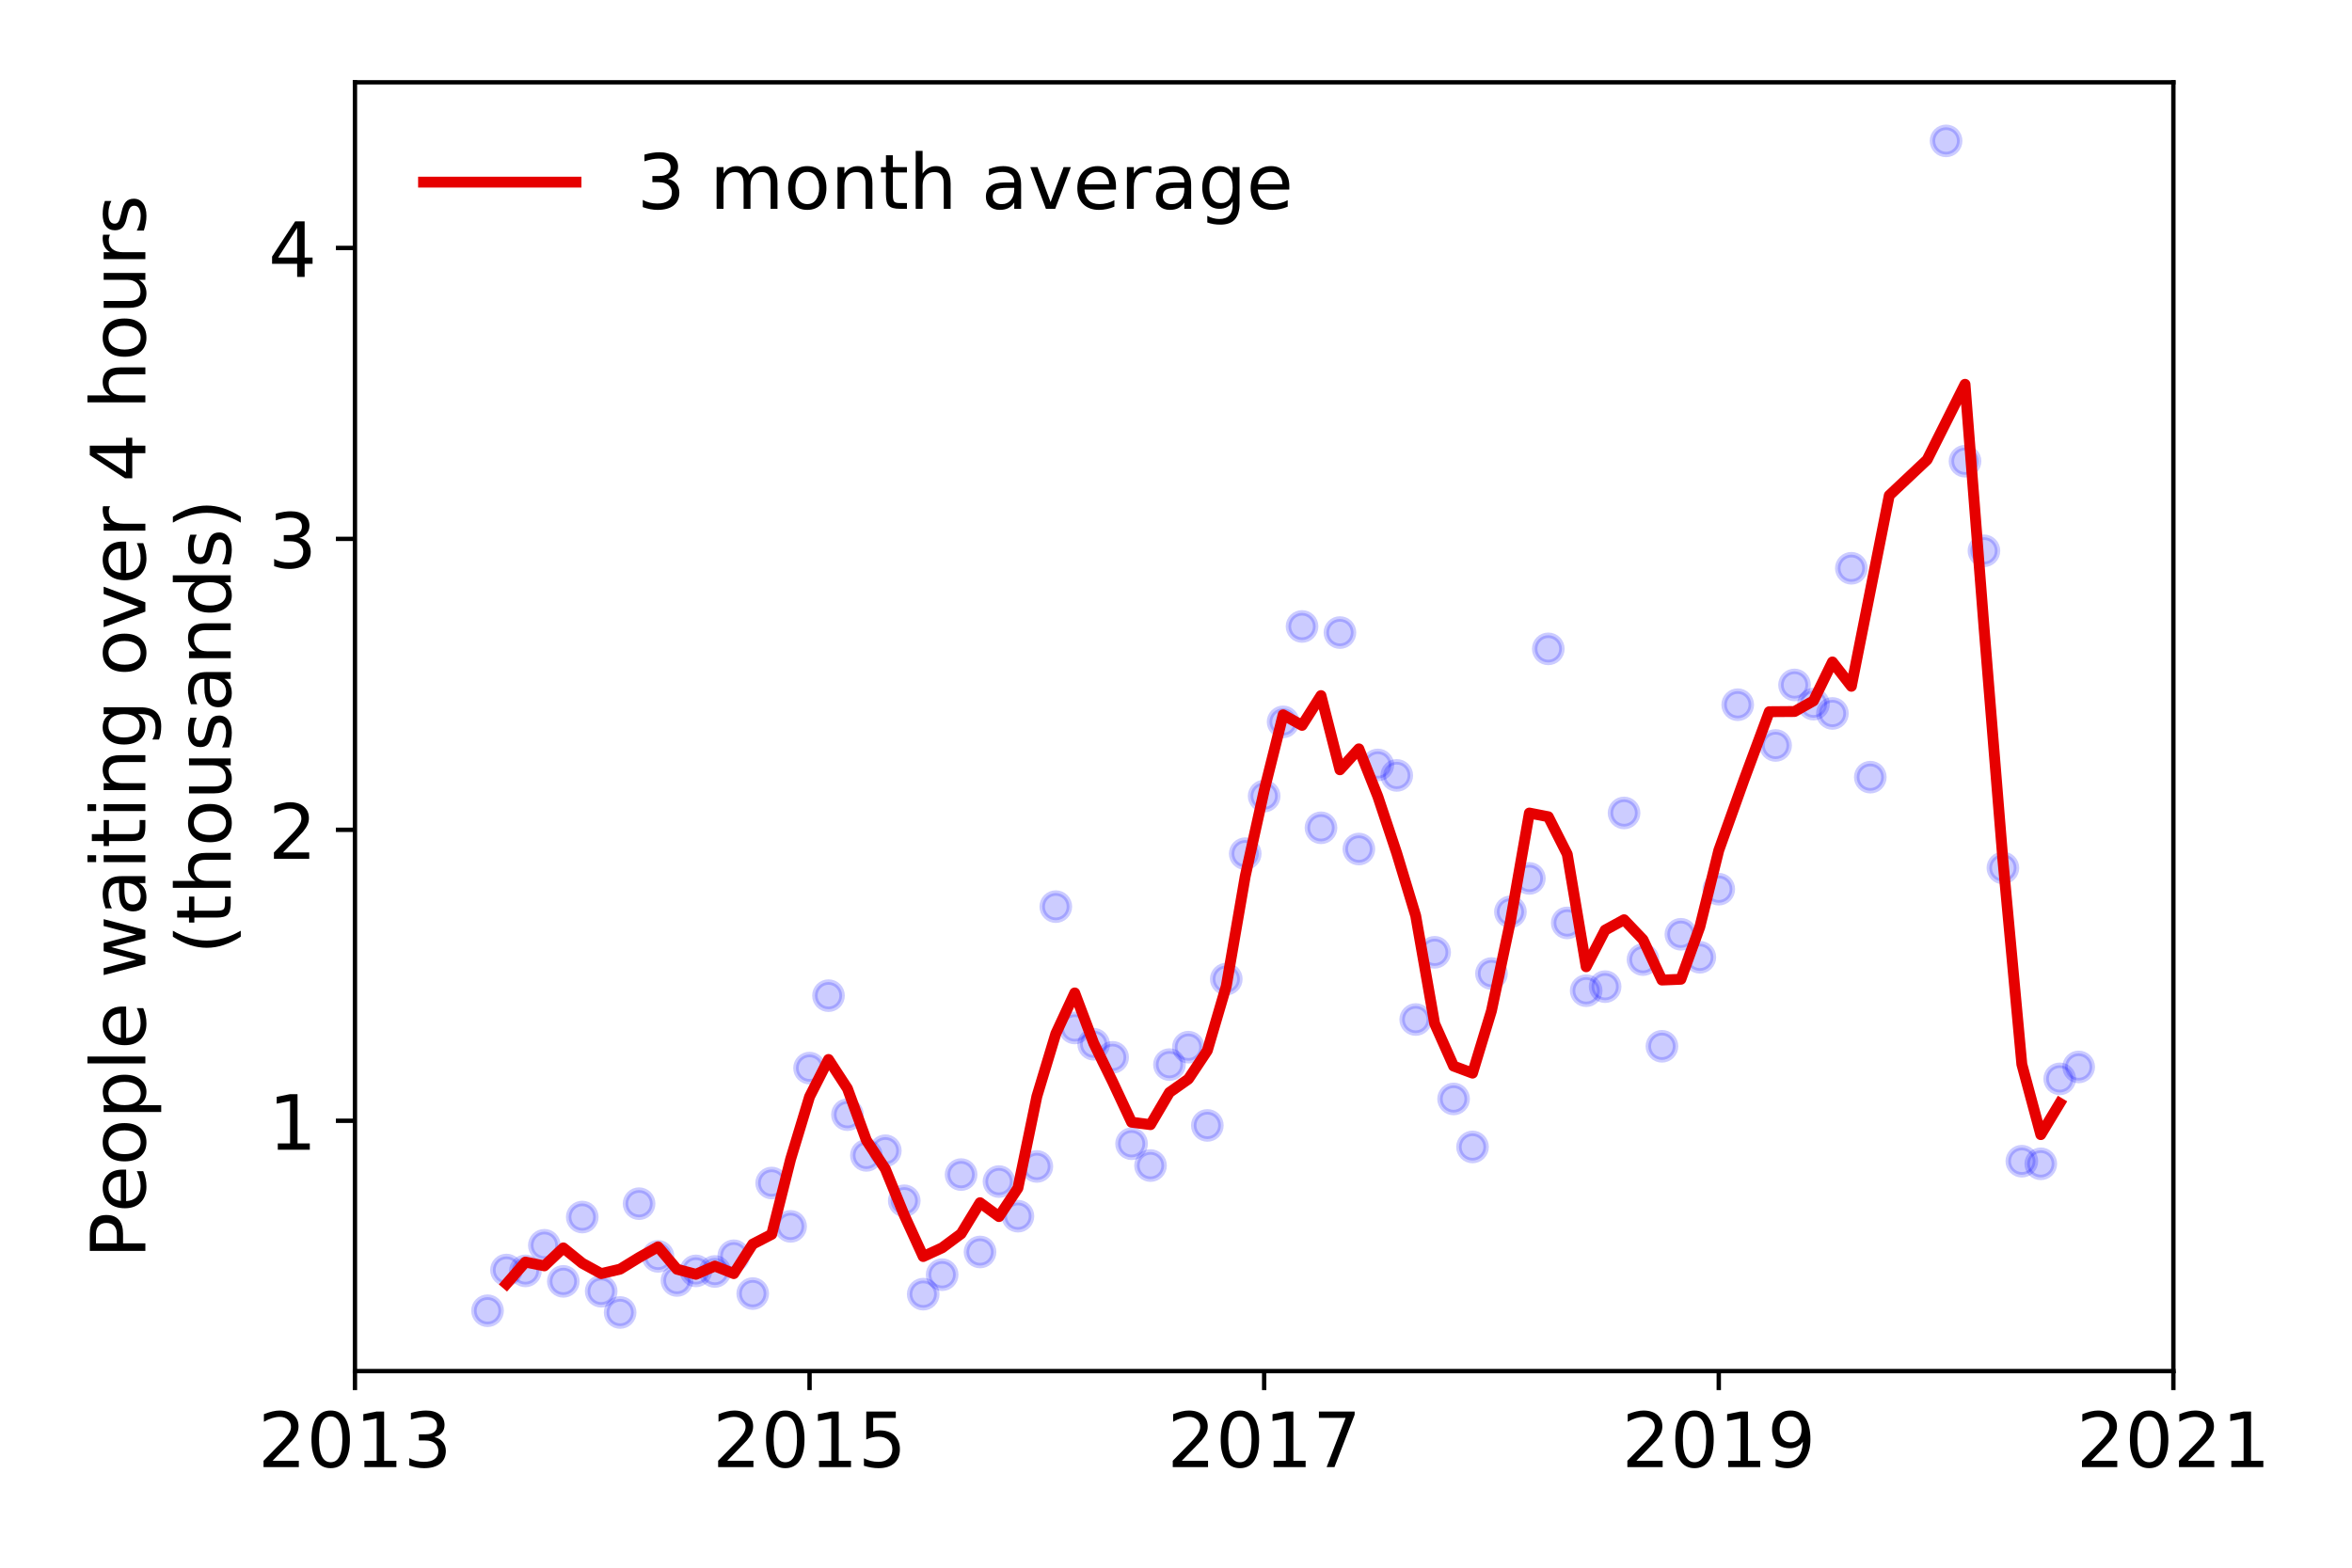 <?xml version="1.0" encoding="utf-8" standalone="no"?>
<!DOCTYPE svg PUBLIC "-//W3C//DTD SVG 1.1//EN"
  "http://www.w3.org/Graphics/SVG/1.1/DTD/svg11.dtd">
<!-- Created with matplotlib (https://matplotlib.org/) -->
<svg height="288pt" version="1.1" viewBox="0 0 432 288" width="432pt" xmlns="http://www.w3.org/2000/svg" xmlns:xlink="http://www.w3.org/1999/xlink">
 <defs>
  <style type="text/css">
*{stroke-linecap:butt;stroke-linejoin:round;}
  </style>
 </defs>
 <g id="figure_1">
  <g id="patch_1">
   <path d="M 0 288 
L 432 288 
L 432 0 
L 0 0 
z
" style="fill:#ffffff;"/>
  </g>
  <g id="axes_1">
   <g id="patch_2">
    <path d="M 65.195 251.88 
L 399.192 251.88 
L 399.192 15.12 
L 65.195 15.12 
z
" style="fill:#ffffff;"/>
   </g>
   <g id="matplotlib.axis_1">
    <g id="xtick_1">
     <g id="line2d_1">
      <defs>
       <path d="M 0 0 
L 0 3.5 
" id="m2a1fc81953" style="stroke:#000000;stroke-width:0.8;"/>
      </defs>
      <g>
       <use style="stroke:#000000;stroke-width:0.8;" x="65.195" xlink:href="#m2a1fc81953" y="251.88"/>
      </g>
     </g>
     <g id="text_1">
      <!-- 2013 -->
      <defs>
       <path d="M 19.188 8.297 
L 53.609 8.297 
L 53.609 0 
L 7.328 0 
L 7.328 8.297 
Q 12.938 14.109 22.625 23.891 
Q 32.328 33.688 34.812 36.531 
Q 39.547 41.844 41.422 45.531 
Q 43.312 49.219 43.312 52.781 
Q 43.312 58.594 39.234 62.25 
Q 35.156 65.922 28.609 65.922 
Q 23.969 65.922 18.812 64.312 
Q 13.672 62.703 7.812 59.422 
L 7.812 69.391 
Q 13.766 71.781 18.938 73 
Q 24.125 74.219 28.422 74.219 
Q 39.75 74.219 46.484 68.547 
Q 53.219 62.891 53.219 53.422 
Q 53.219 48.922 51.531 44.891 
Q 49.859 40.875 45.406 35.406 
Q 44.188 33.984 37.641 27.219 
Q 31.109 20.453 19.188 8.297 
z
" id="DejaVuSans-50"/>
       <path d="M 31.781 66.406 
Q 24.172 66.406 20.328 58.906 
Q 16.5 51.422 16.5 36.375 
Q 16.5 21.391 20.328 13.891 
Q 24.172 6.391 31.781 6.391 
Q 39.453 6.391 43.281 13.891 
Q 47.125 21.391 47.125 36.375 
Q 47.125 51.422 43.281 58.906 
Q 39.453 66.406 31.781 66.406 
z
M 31.781 74.219 
Q 44.047 74.219 50.516 64.516 
Q 56.984 54.828 56.984 36.375 
Q 56.984 17.969 50.516 8.266 
Q 44.047 -1.422 31.781 -1.422 
Q 19.531 -1.422 13.062 8.266 
Q 6.594 17.969 6.594 36.375 
Q 6.594 54.828 13.062 64.516 
Q 19.531 74.219 31.781 74.219 
z
" id="DejaVuSans-48"/>
       <path d="M 12.406 8.297 
L 28.516 8.297 
L 28.516 63.922 
L 10.984 60.406 
L 10.984 69.391 
L 28.422 72.906 
L 38.281 72.906 
L 38.281 8.297 
L 54.391 8.297 
L 54.391 0 
L 12.406 0 
z
" id="DejaVuSans-49"/>
       <path d="M 40.578 39.312 
Q 47.656 37.797 51.625 33 
Q 55.609 28.219 55.609 21.188 
Q 55.609 10.406 48.188 4.484 
Q 40.766 -1.422 27.094 -1.422 
Q 22.516 -1.422 17.656 -0.516 
Q 12.797 0.391 7.625 2.203 
L 7.625 11.719 
Q 11.719 9.328 16.594 8.109 
Q 21.484 6.891 26.812 6.891 
Q 36.078 6.891 40.938 10.547 
Q 45.797 14.203 45.797 21.188 
Q 45.797 27.641 41.281 31.266 
Q 36.766 34.906 28.719 34.906 
L 20.219 34.906 
L 20.219 43.016 
L 29.109 43.016 
Q 36.375 43.016 40.234 45.922 
Q 44.094 48.828 44.094 54.297 
Q 44.094 59.906 40.109 62.906 
Q 36.141 65.922 28.719 65.922 
Q 24.656 65.922 20.016 65.031 
Q 15.375 64.156 9.812 62.312 
L 9.812 71.094 
Q 15.438 72.656 20.344 73.438 
Q 25.25 74.219 29.594 74.219 
Q 40.828 74.219 47.359 69.109 
Q 53.906 64.016 53.906 55.328 
Q 53.906 49.266 50.438 45.094 
Q 46.969 40.922 40.578 39.312 
z
" id="DejaVuSans-51"/>
      </defs>
      <g transform="translate(47.38 269.518)scale(0.14 -0.14)">
       <use xlink:href="#DejaVuSans-50"/>
       <use x="63.623" xlink:href="#DejaVuSans-48"/>
       <use x="127.246" xlink:href="#DejaVuSans-49"/>
       <use x="190.869" xlink:href="#DejaVuSans-51"/>
      </g>
     </g>
    </g>
    <g id="xtick_2">
     <g id="line2d_2">
      <g>
       <use style="stroke:#000000;stroke-width:0.8;" x="148.694" xlink:href="#m2a1fc81953" y="251.88"/>
      </g>
     </g>
     <g id="text_2">
      <!-- 2015 -->
      <defs>
       <path d="M 10.797 72.906 
L 49.516 72.906 
L 49.516 64.594 
L 19.828 64.594 
L 19.828 46.734 
Q 21.969 47.469 24.109 47.828 
Q 26.266 48.188 28.422 48.188 
Q 40.625 48.188 47.75 41.5 
Q 54.891 34.812 54.891 23.391 
Q 54.891 11.625 47.562 5.094 
Q 40.234 -1.422 26.906 -1.422 
Q 22.312 -1.422 17.547 -0.641 
Q 12.797 0.141 7.719 1.703 
L 7.719 11.625 
Q 12.109 9.234 16.797 8.062 
Q 21.484 6.891 26.703 6.891 
Q 35.156 6.891 40.078 11.328 
Q 45.016 15.766 45.016 23.391 
Q 45.016 31 40.078 35.438 
Q 35.156 39.891 26.703 39.891 
Q 22.75 39.891 18.812 39.016 
Q 14.891 38.141 10.797 36.281 
z
" id="DejaVuSans-53"/>
      </defs>
      <g transform="translate(130.879 269.518)scale(0.14 -0.14)">
       <use xlink:href="#DejaVuSans-50"/>
       <use x="63.623" xlink:href="#DejaVuSans-48"/>
       <use x="127.246" xlink:href="#DejaVuSans-49"/>
       <use x="190.869" xlink:href="#DejaVuSans-53"/>
      </g>
     </g>
    </g>
    <g id="xtick_3">
     <g id="line2d_3">
      <g>
       <use style="stroke:#000000;stroke-width:0.8;" x="232.194" xlink:href="#m2a1fc81953" y="251.88"/>
      </g>
     </g>
     <g id="text_3">
      <!-- 2017 -->
      <defs>
       <path d="M 8.203 72.906 
L 55.078 72.906 
L 55.078 68.703 
L 28.609 0 
L 18.312 0 
L 43.219 64.594 
L 8.203 64.594 
z
" id="DejaVuSans-55"/>
      </defs>
      <g transform="translate(214.379 269.518)scale(0.14 -0.14)">
       <use xlink:href="#DejaVuSans-50"/>
       <use x="63.623" xlink:href="#DejaVuSans-48"/>
       <use x="127.246" xlink:href="#DejaVuSans-49"/>
       <use x="190.869" xlink:href="#DejaVuSans-55"/>
      </g>
     </g>
    </g>
    <g id="xtick_4">
     <g id="line2d_4">
      <g>
       <use style="stroke:#000000;stroke-width:0.8;" x="315.693" xlink:href="#m2a1fc81953" y="251.88"/>
      </g>
     </g>
     <g id="text_4">
      <!-- 2019 -->
      <defs>
       <path d="M 10.984 1.516 
L 10.984 10.5 
Q 14.703 8.734 18.5 7.812 
Q 22.312 6.891 25.984 6.891 
Q 35.75 6.891 40.891 13.453 
Q 46.047 20.016 46.781 33.406 
Q 43.953 29.203 39.594 26.953 
Q 35.25 24.703 29.984 24.703 
Q 19.047 24.703 12.672 31.312 
Q 6.297 37.938 6.297 49.422 
Q 6.297 60.641 12.938 67.422 
Q 19.578 74.219 30.609 74.219 
Q 43.266 74.219 49.922 64.516 
Q 56.594 54.828 56.594 36.375 
Q 56.594 19.141 48.406 8.859 
Q 40.234 -1.422 26.422 -1.422 
Q 22.703 -1.422 18.891 -0.688 
Q 15.094 0.047 10.984 1.516 
z
M 30.609 32.422 
Q 37.25 32.422 41.125 36.953 
Q 45.016 41.5 45.016 49.422 
Q 45.016 57.281 41.125 61.844 
Q 37.25 66.406 30.609 66.406 
Q 23.969 66.406 20.094 61.844 
Q 16.219 57.281 16.219 49.422 
Q 16.219 41.5 20.094 36.953 
Q 23.969 32.422 30.609 32.422 
z
" id="DejaVuSans-57"/>
      </defs>
      <g transform="translate(297.878 269.518)scale(0.14 -0.14)">
       <use xlink:href="#DejaVuSans-50"/>
       <use x="63.623" xlink:href="#DejaVuSans-48"/>
       <use x="127.246" xlink:href="#DejaVuSans-49"/>
       <use x="190.869" xlink:href="#DejaVuSans-57"/>
      </g>
     </g>
    </g>
    <g id="xtick_5">
     <g id="line2d_5">
      <g>
       <use style="stroke:#000000;stroke-width:0.8;" x="399.192" xlink:href="#m2a1fc81953" y="251.88"/>
      </g>
     </g>
     <g id="text_5">
      <!-- 2021 -->
      <g transform="translate(381.377 269.518)scale(0.14 -0.14)">
       <use xlink:href="#DejaVuSans-50"/>
       <use x="63.623" xlink:href="#DejaVuSans-48"/>
       <use x="127.246" xlink:href="#DejaVuSans-50"/>
       <use x="190.869" xlink:href="#DejaVuSans-49"/>
      </g>
     </g>
    </g>
   </g>
   <g id="matplotlib.axis_2">
    <g id="ytick_1">
     <g id="line2d_6">
      <defs>
       <path d="M 0 0 
L -3.5 0 
" id="m72c92c4409" style="stroke:#000000;stroke-width:0.8;"/>
      </defs>
      <g>
       <use style="stroke:#000000;stroke-width:0.8;" x="65.195" xlink:href="#m72c92c4409" y="205.896"/>
      </g>
     </g>
     <g id="text_6">
      <!-- 1 -->
      <g transform="translate(49.288 211.215)scale(0.14 -0.14)">
       <use xlink:href="#DejaVuSans-49"/>
      </g>
     </g>
    </g>
    <g id="ytick_2">
     <g id="line2d_7">
      <g>
       <use style="stroke:#000000;stroke-width:0.8;" x="65.195" xlink:href="#m72c92c4409" y="152.447"/>
      </g>
     </g>
     <g id="text_7">
      <!-- 2 -->
      <g transform="translate(49.288 157.766)scale(0.14 -0.14)">
       <use xlink:href="#DejaVuSans-50"/>
      </g>
     </g>
    </g>
    <g id="ytick_3">
     <g id="line2d_8">
      <g>
       <use style="stroke:#000000;stroke-width:0.8;" x="65.195" xlink:href="#m72c92c4409" y="98.999"/>
      </g>
     </g>
     <g id="text_8">
      <!-- 3 -->
      <g transform="translate(49.288 104.318)scale(0.14 -0.14)">
       <use xlink:href="#DejaVuSans-51"/>
      </g>
     </g>
    </g>
    <g id="ytick_4">
     <g id="line2d_9">
      <g>
       <use style="stroke:#000000;stroke-width:0.8;" x="65.195" xlink:href="#m72c92c4409" y="45.551"/>
      </g>
     </g>
     <g id="text_9">
      <!-- 4 -->
      <defs>
       <path d="M 37.797 64.312 
L 12.891 25.391 
L 37.797 25.391 
z
M 35.203 72.906 
L 47.609 72.906 
L 47.609 25.391 
L 58.016 25.391 
L 58.016 17.188 
L 47.609 17.188 
L 47.609 0 
L 37.797 0 
L 37.797 17.188 
L 4.891 17.188 
L 4.891 26.703 
z
" id="DejaVuSans-52"/>
      </defs>
      <g transform="translate(49.288 50.87)scale(0.14 -0.14)">
       <use xlink:href="#DejaVuSans-52"/>
      </g>
     </g>
    </g>
    <g id="text_10">
     <!-- People waiting over 4 hours -->
     <defs>
      <path d="M 19.672 64.797 
L 19.672 37.406 
L 32.078 37.406 
Q 38.969 37.406 42.719 40.969 
Q 46.484 44.531 46.484 51.125 
Q 46.484 57.672 42.719 61.234 
Q 38.969 64.797 32.078 64.797 
z
M 9.812 72.906 
L 32.078 72.906 
Q 44.344 72.906 50.609 67.359 
Q 56.891 61.812 56.891 51.125 
Q 56.891 40.328 50.609 34.812 
Q 44.344 29.297 32.078 29.297 
L 19.672 29.297 
L 19.672 0 
L 9.812 0 
z
" id="DejaVuSans-80"/>
      <path d="M 56.203 29.594 
L 56.203 25.203 
L 14.891 25.203 
Q 15.484 15.922 20.484 11.062 
Q 25.484 6.203 34.422 6.203 
Q 39.594 6.203 44.453 7.469 
Q 49.312 8.734 54.109 11.281 
L 54.109 2.781 
Q 49.266 0.734 44.188 -0.344 
Q 39.109 -1.422 33.891 -1.422 
Q 20.797 -1.422 13.156 6.188 
Q 5.516 13.812 5.516 26.812 
Q 5.516 40.234 12.766 48.109 
Q 20.016 56 32.328 56 
Q 43.359 56 49.781 48.891 
Q 56.203 41.797 56.203 29.594 
z
M 47.219 32.234 
Q 47.125 39.594 43.094 43.984 
Q 39.062 48.391 32.422 48.391 
Q 24.906 48.391 20.391 44.141 
Q 15.875 39.891 15.188 32.172 
z
" id="DejaVuSans-101"/>
      <path d="M 30.609 48.391 
Q 23.391 48.391 19.188 42.75 
Q 14.984 37.109 14.984 27.297 
Q 14.984 17.484 19.156 11.844 
Q 23.344 6.203 30.609 6.203 
Q 37.797 6.203 41.984 11.859 
Q 46.188 17.531 46.188 27.297 
Q 46.188 37.016 41.984 42.703 
Q 37.797 48.391 30.609 48.391 
z
M 30.609 56 
Q 42.328 56 49.016 48.375 
Q 55.719 40.766 55.719 27.297 
Q 55.719 13.875 49.016 6.219 
Q 42.328 -1.422 30.609 -1.422 
Q 18.844 -1.422 12.172 6.219 
Q 5.516 13.875 5.516 27.297 
Q 5.516 40.766 12.172 48.375 
Q 18.844 56 30.609 56 
z
" id="DejaVuSans-111"/>
      <path d="M 18.109 8.203 
L 18.109 -20.797 
L 9.078 -20.797 
L 9.078 54.688 
L 18.109 54.688 
L 18.109 46.391 
Q 20.953 51.266 25.266 53.625 
Q 29.594 56 35.594 56 
Q 45.562 56 51.781 48.094 
Q 58.016 40.188 58.016 27.297 
Q 58.016 14.406 51.781 6.484 
Q 45.562 -1.422 35.594 -1.422 
Q 29.594 -1.422 25.266 0.953 
Q 20.953 3.328 18.109 8.203 
z
M 48.688 27.297 
Q 48.688 37.203 44.609 42.844 
Q 40.531 48.484 33.406 48.484 
Q 26.266 48.484 22.188 42.844 
Q 18.109 37.203 18.109 27.297 
Q 18.109 17.391 22.188 11.75 
Q 26.266 6.109 33.406 6.109 
Q 40.531 6.109 44.609 11.75 
Q 48.688 17.391 48.688 27.297 
z
" id="DejaVuSans-112"/>
      <path d="M 9.422 75.984 
L 18.406 75.984 
L 18.406 0 
L 9.422 0 
z
" id="DejaVuSans-108"/>
      <path id="DejaVuSans-32"/>
      <path d="M 4.203 54.688 
L 13.188 54.688 
L 24.422 12.016 
L 35.594 54.688 
L 46.188 54.688 
L 57.422 12.016 
L 68.609 54.688 
L 77.594 54.688 
L 63.281 0 
L 52.688 0 
L 40.922 44.828 
L 29.109 0 
L 18.5 0 
z
" id="DejaVuSans-119"/>
      <path d="M 34.281 27.484 
Q 23.391 27.484 19.188 25 
Q 14.984 22.516 14.984 16.5 
Q 14.984 11.719 18.141 8.906 
Q 21.297 6.109 26.703 6.109 
Q 34.188 6.109 38.703 11.406 
Q 43.219 16.703 43.219 25.484 
L 43.219 27.484 
z
M 52.203 31.203 
L 52.203 0 
L 43.219 0 
L 43.219 8.297 
Q 40.141 3.328 35.547 0.953 
Q 30.953 -1.422 24.312 -1.422 
Q 15.922 -1.422 10.953 3.297 
Q 6 8.016 6 15.922 
Q 6 25.141 12.172 29.828 
Q 18.359 34.516 30.609 34.516 
L 43.219 34.516 
L 43.219 35.406 
Q 43.219 41.609 39.141 45 
Q 35.062 48.391 27.688 48.391 
Q 23 48.391 18.547 47.266 
Q 14.109 46.141 10.016 43.891 
L 10.016 52.203 
Q 14.938 54.109 19.578 55.047 
Q 24.219 56 28.609 56 
Q 40.484 56 46.344 49.844 
Q 52.203 43.703 52.203 31.203 
z
" id="DejaVuSans-97"/>
      <path d="M 9.422 54.688 
L 18.406 54.688 
L 18.406 0 
L 9.422 0 
z
M 9.422 75.984 
L 18.406 75.984 
L 18.406 64.594 
L 9.422 64.594 
z
" id="DejaVuSans-105"/>
      <path d="M 18.312 70.219 
L 18.312 54.688 
L 36.812 54.688 
L 36.812 47.703 
L 18.312 47.703 
L 18.312 18.016 
Q 18.312 11.328 20.141 9.422 
Q 21.969 7.516 27.594 7.516 
L 36.812 7.516 
L 36.812 0 
L 27.594 0 
Q 17.188 0 13.234 3.875 
Q 9.281 7.766 9.281 18.016 
L 9.281 47.703 
L 2.688 47.703 
L 2.688 54.688 
L 9.281 54.688 
L 9.281 70.219 
z
" id="DejaVuSans-116"/>
      <path d="M 54.891 33.016 
L 54.891 0 
L 45.906 0 
L 45.906 32.719 
Q 45.906 40.484 42.875 44.328 
Q 39.844 48.188 33.797 48.188 
Q 26.516 48.188 22.312 43.547 
Q 18.109 38.922 18.109 30.906 
L 18.109 0 
L 9.078 0 
L 9.078 54.688 
L 18.109 54.688 
L 18.109 46.188 
Q 21.344 51.125 25.703 53.562 
Q 30.078 56 35.797 56 
Q 45.219 56 50.047 50.172 
Q 54.891 44.344 54.891 33.016 
z
" id="DejaVuSans-110"/>
      <path d="M 45.406 27.984 
Q 45.406 37.75 41.375 43.109 
Q 37.359 48.484 30.078 48.484 
Q 22.859 48.484 18.828 43.109 
Q 14.797 37.75 14.797 27.984 
Q 14.797 18.266 18.828 12.891 
Q 22.859 7.516 30.078 7.516 
Q 37.359 7.516 41.375 12.891 
Q 45.406 18.266 45.406 27.984 
z
M 54.391 6.781 
Q 54.391 -7.172 48.188 -13.984 
Q 42 -20.797 29.203 -20.797 
Q 24.469 -20.797 20.266 -20.094 
Q 16.062 -19.391 12.109 -17.922 
L 12.109 -9.188 
Q 16.062 -11.328 19.922 -12.344 
Q 23.781 -13.375 27.781 -13.375 
Q 36.625 -13.375 41.016 -8.766 
Q 45.406 -4.156 45.406 5.172 
L 45.406 9.625 
Q 42.625 4.781 38.281 2.391 
Q 33.938 0 27.875 0 
Q 17.828 0 11.672 7.656 
Q 5.516 15.328 5.516 27.984 
Q 5.516 40.672 11.672 48.328 
Q 17.828 56 27.875 56 
Q 33.938 56 38.281 53.609 
Q 42.625 51.219 45.406 46.391 
L 45.406 54.688 
L 54.391 54.688 
z
" id="DejaVuSans-103"/>
      <path d="M 2.984 54.688 
L 12.5 54.688 
L 29.594 8.797 
L 46.688 54.688 
L 56.203 54.688 
L 35.688 0 
L 23.484 0 
z
" id="DejaVuSans-118"/>
      <path d="M 41.109 46.297 
Q 39.594 47.172 37.812 47.578 
Q 36.031 48 33.891 48 
Q 26.266 48 22.188 43.047 
Q 18.109 38.094 18.109 28.812 
L 18.109 0 
L 9.078 0 
L 9.078 54.688 
L 18.109 54.688 
L 18.109 46.188 
Q 20.953 51.172 25.484 53.578 
Q 30.031 56 36.531 56 
Q 37.453 56 38.578 55.875 
Q 39.703 55.766 41.062 55.516 
z
" id="DejaVuSans-114"/>
      <path d="M 54.891 33.016 
L 54.891 0 
L 45.906 0 
L 45.906 32.719 
Q 45.906 40.484 42.875 44.328 
Q 39.844 48.188 33.797 48.188 
Q 26.516 48.188 22.312 43.547 
Q 18.109 38.922 18.109 30.906 
L 18.109 0 
L 9.078 0 
L 9.078 75.984 
L 18.109 75.984 
L 18.109 46.188 
Q 21.344 51.125 25.703 53.562 
Q 30.078 56 35.797 56 
Q 45.219 56 50.047 50.172 
Q 54.891 44.344 54.891 33.016 
z
" id="DejaVuSans-104"/>
      <path d="M 8.5 21.578 
L 8.5 54.688 
L 17.484 54.688 
L 17.484 21.922 
Q 17.484 14.156 20.5 10.266 
Q 23.531 6.391 29.594 6.391 
Q 36.859 6.391 41.078 11.031 
Q 45.312 15.672 45.312 23.688 
L 45.312 54.688 
L 54.297 54.688 
L 54.297 0 
L 45.312 0 
L 45.312 8.406 
Q 42.047 3.422 37.719 1 
Q 33.406 -1.422 27.688 -1.422 
Q 18.266 -1.422 13.375 4.438 
Q 8.5 10.297 8.5 21.578 
z
M 31.109 56 
z
" id="DejaVuSans-117"/>
      <path d="M 44.281 53.078 
L 44.281 44.578 
Q 40.484 46.531 36.375 47.5 
Q 32.281 48.484 27.875 48.484 
Q 21.188 48.484 17.844 46.438 
Q 14.5 44.391 14.5 40.281 
Q 14.5 37.156 16.891 35.375 
Q 19.281 33.594 26.516 31.984 
L 29.594 31.297 
Q 39.156 29.25 43.188 25.516 
Q 47.219 21.781 47.219 15.094 
Q 47.219 7.469 41.188 3.016 
Q 35.156 -1.422 24.609 -1.422 
Q 20.219 -1.422 15.453 -0.562 
Q 10.688 0.297 5.422 2 
L 5.422 11.281 
Q 10.406 8.688 15.234 7.391 
Q 20.062 6.109 24.812 6.109 
Q 31.156 6.109 34.562 8.281 
Q 37.984 10.453 37.984 14.406 
Q 37.984 18.062 35.516 20.016 
Q 33.062 21.969 24.703 23.781 
L 21.578 24.516 
Q 13.234 26.266 9.516 29.906 
Q 5.812 33.547 5.812 39.891 
Q 5.812 47.609 11.281 51.797 
Q 16.75 56 26.812 56 
Q 31.781 56 36.172 55.266 
Q 40.578 54.547 44.281 53.078 
z
" id="DejaVuSans-115"/>
     </defs>
     <g transform="translate(26.699 231.175)rotate(-90)scale(0.14 -0.14)">
      <use xlink:href="#DejaVuSans-80"/>
      <use x="60.256" xlink:href="#DejaVuSans-101"/>
      <use x="121.779" xlink:href="#DejaVuSans-111"/>
      <use x="182.961" xlink:href="#DejaVuSans-112"/>
      <use x="246.438" xlink:href="#DejaVuSans-108"/>
      <use x="274.221" xlink:href="#DejaVuSans-101"/>
      <use x="335.744" xlink:href="#DejaVuSans-32"/>
      <use x="367.531" xlink:href="#DejaVuSans-119"/>
      <use x="449.318" xlink:href="#DejaVuSans-97"/>
      <use x="510.598" xlink:href="#DejaVuSans-105"/>
      <use x="538.381" xlink:href="#DejaVuSans-116"/>
      <use x="577.59" xlink:href="#DejaVuSans-105"/>
      <use x="605.373" xlink:href="#DejaVuSans-110"/>
      <use x="668.752" xlink:href="#DejaVuSans-103"/>
      <use x="732.229" xlink:href="#DejaVuSans-32"/>
      <use x="764.016" xlink:href="#DejaVuSans-111"/>
      <use x="825.197" xlink:href="#DejaVuSans-118"/>
      <use x="884.377" xlink:href="#DejaVuSans-101"/>
      <use x="945.9" xlink:href="#DejaVuSans-114"/>
      <use x="987.014" xlink:href="#DejaVuSans-32"/>
      <use x="1018.801" xlink:href="#DejaVuSans-52"/>
      <use x="1082.424" xlink:href="#DejaVuSans-32"/>
      <use x="1114.211" xlink:href="#DejaVuSans-104"/>
      <use x="1177.59" xlink:href="#DejaVuSans-111"/>
      <use x="1238.771" xlink:href="#DejaVuSans-117"/>
      <use x="1302.15" xlink:href="#DejaVuSans-114"/>
      <use x="1343.264" xlink:href="#DejaVuSans-115"/>
     </g>
     <!-- (thousands) -->
     <defs>
      <path d="M 31 75.875 
Q 24.469 64.656 21.281 53.656 
Q 18.109 42.672 18.109 31.391 
Q 18.109 20.125 21.312 9.062 
Q 24.516 -2 31 -13.188 
L 23.188 -13.188 
Q 15.875 -1.703 12.234 9.375 
Q 8.594 20.453 8.594 31.391 
Q 8.594 42.281 12.203 53.312 
Q 15.828 64.359 23.188 75.875 
z
" id="DejaVuSans-40"/>
      <path d="M 45.406 46.391 
L 45.406 75.984 
L 54.391 75.984 
L 54.391 0 
L 45.406 0 
L 45.406 8.203 
Q 42.578 3.328 38.25 0.953 
Q 33.938 -1.422 27.875 -1.422 
Q 17.969 -1.422 11.734 6.484 
Q 5.516 14.406 5.516 27.297 
Q 5.516 40.188 11.734 48.094 
Q 17.969 56 27.875 56 
Q 33.938 56 38.25 53.625 
Q 42.578 51.266 45.406 46.391 
z
M 14.797 27.297 
Q 14.797 17.391 18.875 11.75 
Q 22.953 6.109 30.078 6.109 
Q 37.203 6.109 41.297 11.75 
Q 45.406 17.391 45.406 27.297 
Q 45.406 37.203 41.297 42.844 
Q 37.203 48.484 30.078 48.484 
Q 22.953 48.484 18.875 42.844 
Q 14.797 37.203 14.797 27.297 
z
" id="DejaVuSans-100"/>
      <path d="M 8.016 75.875 
L 15.828 75.875 
Q 23.141 64.359 26.781 53.312 
Q 30.422 42.281 30.422 31.391 
Q 30.422 20.453 26.781 9.375 
Q 23.141 -1.703 15.828 -13.188 
L 8.016 -13.188 
Q 14.5 -2 17.703 9.062 
Q 20.906 20.125 20.906 31.391 
Q 20.906 42.672 17.703 53.656 
Q 14.5 64.656 8.016 75.875 
z
" id="DejaVuSans-41"/>
     </defs>
     <g transform="translate(42.376 175.325)rotate(-90)scale(0.14 -0.14)">
      <use xlink:href="#DejaVuSans-40"/>
      <use x="39.014" xlink:href="#DejaVuSans-116"/>
      <use x="78.223" xlink:href="#DejaVuSans-104"/>
      <use x="141.602" xlink:href="#DejaVuSans-111"/>
      <use x="202.783" xlink:href="#DejaVuSans-117"/>
      <use x="266.162" xlink:href="#DejaVuSans-115"/>
      <use x="318.262" xlink:href="#DejaVuSans-97"/>
      <use x="379.541" xlink:href="#DejaVuSans-110"/>
      <use x="442.92" xlink:href="#DejaVuSans-100"/>
      <use x="506.396" xlink:href="#DejaVuSans-115"/>
      <use x="558.496" xlink:href="#DejaVuSans-41"/>
     </g>
    </g>
   </g>
   <g id="line2d_10">
    <defs>
     <path d="M 0 2.5 
C 0.663 2.5 1.299 2.237 1.768 1.768 
C 2.237 1.299 2.5 0.663 2.5 0 
C 2.5 -0.663 2.237 -1.299 1.768 -1.768 
C 1.299 -2.237 0.663 -2.5 0 -2.5 
C -0.663 -2.5 -1.299 -2.237 -1.768 -1.768 
C -2.237 -1.299 -2.5 -0.663 -2.5 0 
C -2.5 0.663 -2.237 1.299 -1.768 1.768 
C -1.299 2.237 -0.663 2.5 0 2.5 
z
" id="mdf394b42f0" style="stroke:#0000ff;stroke-opacity:0.2;"/>
    </defs>
    <g clip-path="url(#pba92eb8c26)">
     <use style="fill:#0000ff;fill-opacity:0.2;stroke:#0000ff;stroke-opacity:0.2;" x="381.797" xlink:href="#mdf394b42f0" y="196.008"/>
     <use style="fill:#0000ff;fill-opacity:0.2;stroke:#0000ff;stroke-opacity:0.2;" x="378.318" xlink:href="#mdf394b42f0" y="198.199"/>
     <use style="fill:#0000ff;fill-opacity:0.2;stroke:#0000ff;stroke-opacity:0.2;" x="374.839" xlink:href="#mdf394b42f0" y="213.806"/>
     <use style="fill:#0000ff;fill-opacity:0.2;stroke:#0000ff;stroke-opacity:0.2;" x="371.359" xlink:href="#mdf394b42f0" y="213.325"/>
     <use style="fill:#0000ff;fill-opacity:0.2;stroke:#0000ff;stroke-opacity:0.2;" x="367.88" xlink:href="#mdf394b42f0" y="159.449"/>
     <use style="fill:#0000ff;fill-opacity:0.2;stroke:#0000ff;stroke-opacity:0.2;" x="364.401" xlink:href="#mdf394b42f0" y="101.19"/>
     <use style="fill:#0000ff;fill-opacity:0.2;stroke:#0000ff;stroke-opacity:0.2;" x="360.922" xlink:href="#mdf394b42f0" y="84.728"/>
     <use style="fill:#0000ff;fill-opacity:0.2;stroke:#0000ff;stroke-opacity:0.2;" x="357.443" xlink:href="#mdf394b42f0" y="25.882"/>
     <use style="fill:#0000ff;fill-opacity:0.2;stroke:#0000ff;stroke-opacity:0.2;" x="343.526" xlink:href="#mdf394b42f0" y="142.773"/>
     <use style="fill:#0000ff;fill-opacity:0.2;stroke:#0000ff;stroke-opacity:0.2;" x="340.047" xlink:href="#mdf394b42f0" y="104.397"/>
     <use style="fill:#0000ff;fill-opacity:0.2;stroke:#0000ff;stroke-opacity:0.2;" x="336.568" xlink:href="#mdf394b42f0" y="131.068"/>
     <use style="fill:#0000ff;fill-opacity:0.2;stroke:#0000ff;stroke-opacity:0.2;" x="333.089" xlink:href="#mdf394b42f0" y="129.358"/>
     <use style="fill:#0000ff;fill-opacity:0.2;stroke:#0000ff;stroke-opacity:0.2;" x="329.61" xlink:href="#mdf394b42f0" y="125.83"/>
     <use style="fill:#0000ff;fill-opacity:0.2;stroke:#0000ff;stroke-opacity:0.2;" x="326.131" xlink:href="#mdf394b42f0" y="136.947"/>
     <use style="fill:#0000ff;fill-opacity:0.2;stroke:#0000ff;stroke-opacity:0.2;" x="319.172" xlink:href="#mdf394b42f0" y="129.465"/>
     <use style="fill:#0000ff;fill-opacity:0.2;stroke:#0000ff;stroke-opacity:0.2;" x="315.693" xlink:href="#mdf394b42f0" y="163.351"/>
     <use style="fill:#0000ff;fill-opacity:0.2;stroke:#0000ff;stroke-opacity:0.2;" x="312.214" xlink:href="#mdf394b42f0" y="175.858"/>
     <use style="fill:#0000ff;fill-opacity:0.2;stroke:#0000ff;stroke-opacity:0.2;" x="308.735" xlink:href="#mdf394b42f0" y="171.635"/>
     <use style="fill:#0000ff;fill-opacity:0.2;stroke:#0000ff;stroke-opacity:0.2;" x="305.256" xlink:href="#mdf394b42f0" y="192.213"/>
     <use style="fill:#0000ff;fill-opacity:0.2;stroke:#0000ff;stroke-opacity:0.2;" x="301.777" xlink:href="#mdf394b42f0" y="176.285"/>
     <use style="fill:#0000ff;fill-opacity:0.2;stroke:#0000ff;stroke-opacity:0.2;" x="298.297" xlink:href="#mdf394b42f0" y="149.347"/>
     <use style="fill:#0000ff;fill-opacity:0.2;stroke:#0000ff;stroke-opacity:0.2;" x="294.818" xlink:href="#mdf394b42f0" y="181.256"/>
     <use style="fill:#0000ff;fill-opacity:0.2;stroke:#0000ff;stroke-opacity:0.2;" x="291.339" xlink:href="#mdf394b42f0" y="182.004"/>
     <use style="fill:#0000ff;fill-opacity:0.2;stroke:#0000ff;stroke-opacity:0.2;" x="287.86" xlink:href="#mdf394b42f0" y="169.551"/>
     <use style="fill:#0000ff;fill-opacity:0.2;stroke:#0000ff;stroke-opacity:0.2;" x="284.381" xlink:href="#mdf394b42f0" y="119.203"/>
     <use style="fill:#0000ff;fill-opacity:0.2;stroke:#0000ff;stroke-opacity:0.2;" x="280.902" xlink:href="#mdf394b42f0" y="161.373"/>
     <use style="fill:#0000ff;fill-opacity:0.2;stroke:#0000ff;stroke-opacity:0.2;" x="277.423" xlink:href="#mdf394b42f0" y="167.52"/>
     <use style="fill:#0000ff;fill-opacity:0.2;stroke:#0000ff;stroke-opacity:0.2;" x="273.943" xlink:href="#mdf394b42f0" y="178.851"/>
     <use style="fill:#0000ff;fill-opacity:0.2;stroke:#0000ff;stroke-opacity:0.2;" x="270.464" xlink:href="#mdf394b42f0" y="210.706"/>
     <use style="fill:#0000ff;fill-opacity:0.2;stroke:#0000ff;stroke-opacity:0.2;" x="266.985" xlink:href="#mdf394b42f0" y="201.887"/>
     <use style="fill:#0000ff;fill-opacity:0.2;stroke:#0000ff;stroke-opacity:0.2;" x="263.506" xlink:href="#mdf394b42f0" y="174.949"/>
     <use style="fill:#0000ff;fill-opacity:0.2;stroke:#0000ff;stroke-opacity:0.2;" x="260.027" xlink:href="#mdf394b42f0" y="187.296"/>
     <use style="fill:#0000ff;fill-opacity:0.2;stroke:#0000ff;stroke-opacity:0.2;" x="256.548" xlink:href="#mdf394b42f0" y="142.453"/>
     <use style="fill:#0000ff;fill-opacity:0.2;stroke:#0000ff;stroke-opacity:0.2;" x="253.069" xlink:href="#mdf394b42f0" y="140.528"/>
     <use style="fill:#0000ff;fill-opacity:0.2;stroke:#0000ff;stroke-opacity:0.2;" x="249.589" xlink:href="#mdf394b42f0" y="155.975"/>
     <use style="fill:#0000ff;fill-opacity:0.2;stroke:#0000ff;stroke-opacity:0.2;" x="246.11" xlink:href="#mdf394b42f0" y="116.209"/>
     <use style="fill:#0000ff;fill-opacity:0.2;stroke:#0000ff;stroke-opacity:0.2;" x="242.631" xlink:href="#mdf394b42f0" y="152.073"/>
     <use style="fill:#0000ff;fill-opacity:0.2;stroke:#0000ff;stroke-opacity:0.2;" x="239.152" xlink:href="#mdf394b42f0" y="115.087"/>
     <use style="fill:#0000ff;fill-opacity:0.2;stroke:#0000ff;stroke-opacity:0.2;" x="235.673" xlink:href="#mdf394b42f0" y="132.618"/>
     <use style="fill:#0000ff;fill-opacity:0.2;stroke:#0000ff;stroke-opacity:0.2;" x="232.194" xlink:href="#mdf394b42f0" y="146.247"/>
     <use style="fill:#0000ff;fill-opacity:0.2;stroke:#0000ff;stroke-opacity:0.2;" x="228.715" xlink:href="#mdf394b42f0" y="156.83"/>
     <use style="fill:#0000ff;fill-opacity:0.2;stroke:#0000ff;stroke-opacity:0.2;" x="225.235" xlink:href="#mdf394b42f0" y="179.866"/>
     <use style="fill:#0000ff;fill-opacity:0.2;stroke:#0000ff;stroke-opacity:0.2;" x="221.756" xlink:href="#mdf394b42f0" y="206.751"/>
     <use style="fill:#0000ff;fill-opacity:0.2;stroke:#0000ff;stroke-opacity:0.2;" x="218.277" xlink:href="#mdf394b42f0" y="192.373"/>
     <use style="fill:#0000ff;fill-opacity:0.2;stroke:#0000ff;stroke-opacity:0.2;" x="214.798" xlink:href="#mdf394b42f0" y="195.58"/>
     <use style="fill:#0000ff;fill-opacity:0.2;stroke:#0000ff;stroke-opacity:0.2;" x="211.319" xlink:href="#mdf394b42f0" y="214.127"/>
     <use style="fill:#0000ff;fill-opacity:0.2;stroke:#0000ff;stroke-opacity:0.2;" x="207.84" xlink:href="#mdf394b42f0" y="210.118"/>
     <use style="fill:#0000ff;fill-opacity:0.2;stroke:#0000ff;stroke-opacity:0.2;" x="204.361" xlink:href="#mdf394b42f0" y="194.244"/>
     <use style="fill:#0000ff;fill-opacity:0.2;stroke:#0000ff;stroke-opacity:0.2;" x="200.881" xlink:href="#mdf394b42f0" y="191.839"/>
     <use style="fill:#0000ff;fill-opacity:0.2;stroke:#0000ff;stroke-opacity:0.2;" x="197.402" xlink:href="#mdf394b42f0" y="188.846"/>
     <use style="fill:#0000ff;fill-opacity:0.2;stroke:#0000ff;stroke-opacity:0.2;" x="193.923" xlink:href="#mdf394b42f0" y="166.558"/>
     <use style="fill:#0000ff;fill-opacity:0.2;stroke:#0000ff;stroke-opacity:0.2;" x="190.444" xlink:href="#mdf394b42f0" y="214.287"/>
     <use style="fill:#0000ff;fill-opacity:0.2;stroke:#0000ff;stroke-opacity:0.2;" x="186.965" xlink:href="#mdf394b42f0" y="223.427"/>
     <use style="fill:#0000ff;fill-opacity:0.2;stroke:#0000ff;stroke-opacity:0.2;" x="183.486" xlink:href="#mdf394b42f0" y="217.066"/>
     <use style="fill:#0000ff;fill-opacity:0.2;stroke:#0000ff;stroke-opacity:0.2;" x="180.007" xlink:href="#mdf394b42f0" y="230.001"/>
     <use style="fill:#0000ff;fill-opacity:0.2;stroke:#0000ff;stroke-opacity:0.2;" x="176.528" xlink:href="#mdf394b42f0" y="215.784"/>
     <use style="fill:#0000ff;fill-opacity:0.2;stroke:#0000ff;stroke-opacity:0.2;" x="173.048" xlink:href="#mdf394b42f0" y="234.17"/>
     <use style="fill:#0000ff;fill-opacity:0.2;stroke:#0000ff;stroke-opacity:0.2;" x="169.569" xlink:href="#mdf394b42f0" y="237.751"/>
     <use style="fill:#0000ff;fill-opacity:0.2;stroke:#0000ff;stroke-opacity:0.2;" x="166.09" xlink:href="#mdf394b42f0" y="220.594"/>
     <use style="fill:#0000ff;fill-opacity:0.2;stroke:#0000ff;stroke-opacity:0.2;" x="162.611" xlink:href="#mdf394b42f0" y="211.401"/>
     <use style="fill:#0000ff;fill-opacity:0.2;stroke:#0000ff;stroke-opacity:0.2;" x="159.132" xlink:href="#mdf394b42f0" y="212.256"/>
     <use style="fill:#0000ff;fill-opacity:0.2;stroke:#0000ff;stroke-opacity:0.2;" x="155.653" xlink:href="#mdf394b42f0" y="204.773"/>
     <use style="fill:#0000ff;fill-opacity:0.2;stroke:#0000ff;stroke-opacity:0.2;" x="152.174" xlink:href="#mdf394b42f0" y="182.913"/>
     <use style="fill:#0000ff;fill-opacity:0.2;stroke:#0000ff;stroke-opacity:0.2;" x="148.694" xlink:href="#mdf394b42f0" y="196.222"/>
     <use style="fill:#0000ff;fill-opacity:0.2;stroke:#0000ff;stroke-opacity:0.2;" x="145.215" xlink:href="#mdf394b42f0" y="225.297"/>
     <use style="fill:#0000ff;fill-opacity:0.2;stroke:#0000ff;stroke-opacity:0.2;" x="141.736" xlink:href="#mdf394b42f0" y="217.334"/>
     <use style="fill:#0000ff;fill-opacity:0.2;stroke:#0000ff;stroke-opacity:0.2;" x="138.257" xlink:href="#mdf394b42f0" y="237.644"/>
     <use style="fill:#0000ff;fill-opacity:0.2;stroke:#0000ff;stroke-opacity:0.2;" x="134.778" xlink:href="#mdf394b42f0" y="230.696"/>
     <use style="fill:#0000ff;fill-opacity:0.2;stroke:#0000ff;stroke-opacity:0.2;" x="131.299" xlink:href="#mdf394b42f0" y="233.582"/>
     <use style="fill:#0000ff;fill-opacity:0.2;stroke:#0000ff;stroke-opacity:0.2;" x="127.82" xlink:href="#mdf394b42f0" y="233.475"/>
     <use style="fill:#0000ff;fill-opacity:0.2;stroke:#0000ff;stroke-opacity:0.2;" x="124.34" xlink:href="#mdf394b42f0" y="235.239"/>
     <use style="fill:#0000ff;fill-opacity:0.2;stroke:#0000ff;stroke-opacity:0.2;" x="120.861" xlink:href="#mdf394b42f0" y="230.803"/>
     <use style="fill:#0000ff;fill-opacity:0.2;stroke:#0000ff;stroke-opacity:0.2;" x="117.382" xlink:href="#mdf394b42f0" y="221.129"/>
     <use style="fill:#0000ff;fill-opacity:0.2;stroke:#0000ff;stroke-opacity:0.2;" x="113.903" xlink:href="#mdf394b42f0" y="241.118"/>
     <use style="fill:#0000ff;fill-opacity:0.2;stroke:#0000ff;stroke-opacity:0.2;" x="110.424" xlink:href="#mdf394b42f0" y="237.216"/>
     <use style="fill:#0000ff;fill-opacity:0.2;stroke:#0000ff;stroke-opacity:0.2;" x="106.945" xlink:href="#mdf394b42f0" y="223.587"/>
     <use style="fill:#0000ff;fill-opacity:0.2;stroke:#0000ff;stroke-opacity:0.2;" x="103.466" xlink:href="#mdf394b42f0" y="235.399"/>
     <use style="fill:#0000ff;fill-opacity:0.2;stroke:#0000ff;stroke-opacity:0.2;" x="99.986" xlink:href="#mdf394b42f0" y="228.772"/>
     <use style="fill:#0000ff;fill-opacity:0.2;stroke:#0000ff;stroke-opacity:0.2;" x="96.507" xlink:href="#mdf394b42f0" y="233.475"/>
     <use style="fill:#0000ff;fill-opacity:0.2;stroke:#0000ff;stroke-opacity:0.2;" x="93.028" xlink:href="#mdf394b42f0" y="233.315"/>
     <use style="fill:#0000ff;fill-opacity:0.2;stroke:#0000ff;stroke-opacity:0.2;" x="89.549" xlink:href="#mdf394b42f0" y="240.797"/>
    </g>
   </g>
   <g id="line2d_11">
    <path clip-path="url(#pba92eb8c26)" d="M 378.318 202.671 
L 374.839 208.443 
L 371.359 195.527 
L 367.88 157.988 
L 364.401 115.123 
L 360.922 70.6 
L 353.964 84.461 
L 347.005 91.017 
L 340.047 126.08 
L 336.568 121.608 
L 333.089 128.752 
L 329.61 130.712 
L 324.971 130.747 
L 320.332 143.254 
L 315.693 156.224 
L 312.214 170.281 
L 308.735 179.902 
L 305.256 180.045 
L 301.777 172.615 
L 298.297 168.963 
L 294.818 170.869 
L 291.339 177.604 
L 287.86 156.919 
L 284.381 150.042 
L 280.902 149.365 
L 277.423 169.248 
L 273.943 185.692 
L 270.464 197.148 
L 266.985 195.847 
L 263.506 188.044 
L 260.027 168.232 
L 256.548 156.759 
L 253.069 146.319 
L 249.589 137.571 
L 246.11 141.419 
L 242.631 127.79 
L 239.152 133.259 
L 235.673 131.318 
L 232.194 145.232 
L 228.715 160.981 
L 225.235 181.149 
L 221.756 192.997 
L 218.277 198.235 
L 214.798 200.693 
L 211.319 206.608 
L 207.84 206.163 
L 204.361 198.734 
L 200.881 191.643 
L 197.402 182.414 
L 193.923 189.897 
L 190.444 201.424 
L 186.965 218.26 
L 183.486 223.498 
L 180.007 220.95 
L 176.528 226.652 
L 173.048 229.235 
L 169.569 230.838 
L 166.09 223.249 
L 162.611 214.75 
L 159.132 209.477 
L 155.653 199.981 
L 152.174 194.636 
L 148.694 201.477 
L 145.215 212.951 
L 141.736 226.758 
L 138.257 228.558 
L 134.778 233.974 
L 131.299 232.584 
L 127.82 234.099 
L 124.34 233.172 
L 120.861 229.057 
L 117.382 231.016 
L 113.903 233.154 
L 110.424 233.974 
L 106.945 232.068 
L 103.466 229.253 
L 99.986 232.549 
L 96.507 231.854 
L 93.028 235.862 
" style="fill:none;stroke:#e60000;stroke-linecap:square;stroke-width:2;"/>
   </g>
   <g id="patch_3">
    <path d="M 65.195 251.88 
L 65.195 15.12 
" style="fill:none;stroke:#000000;stroke-linecap:square;stroke-linejoin:miter;stroke-width:0.8;"/>
   </g>
   <g id="patch_4">
    <path d="M 399.192 251.88 
L 399.192 15.12 
" style="fill:none;stroke:#000000;stroke-linecap:square;stroke-linejoin:miter;stroke-width:0.8;"/>
   </g>
   <g id="patch_5">
    <path d="M 65.195 251.88 
L 399.192 251.88 
" style="fill:none;stroke:#000000;stroke-linecap:square;stroke-linejoin:miter;stroke-width:0.8;"/>
   </g>
   <g id="patch_6">
    <path d="M 65.195 15.12 
L 399.192 15.12 
" style="fill:none;stroke:#000000;stroke-linecap:square;stroke-linejoin:miter;stroke-width:0.8;"/>
   </g>
   <g id="legend_1">
    <g id="line2d_12">
     <path d="M 77.795 33.458 
L 105.795 33.458 
" style="fill:none;stroke:#e60000;stroke-linecap:square;stroke-width:2;"/>
    </g>
    <g id="line2d_13"/>
    <g id="text_11">
     <!-- 3 month average -->
     <defs>
      <path d="M 52 44.188 
Q 55.375 50.25 60.062 53.125 
Q 64.75 56 71.094 56 
Q 79.641 56 84.281 50.016 
Q 88.922 44.047 88.922 33.016 
L 88.922 0 
L 79.891 0 
L 79.891 32.719 
Q 79.891 40.578 77.094 44.375 
Q 74.312 48.188 68.609 48.188 
Q 61.625 48.188 57.562 43.547 
Q 53.516 38.922 53.516 30.906 
L 53.516 0 
L 44.484 0 
L 44.484 32.719 
Q 44.484 40.625 41.703 44.406 
Q 38.922 48.188 33.109 48.188 
Q 26.219 48.188 22.156 43.531 
Q 18.109 38.875 18.109 30.906 
L 18.109 0 
L 9.078 0 
L 9.078 54.688 
L 18.109 54.688 
L 18.109 46.188 
Q 21.188 51.219 25.484 53.609 
Q 29.781 56 35.688 56 
Q 41.656 56 45.828 52.969 
Q 50 49.953 52 44.188 
z
" id="DejaVuSans-109"/>
     </defs>
     <g transform="translate(116.995 38.358)scale(0.14 -0.14)">
      <use xlink:href="#DejaVuSans-51"/>
      <use x="63.623" xlink:href="#DejaVuSans-32"/>
      <use x="95.41" xlink:href="#DejaVuSans-109"/>
      <use x="192.822" xlink:href="#DejaVuSans-111"/>
      <use x="254.004" xlink:href="#DejaVuSans-110"/>
      <use x="317.383" xlink:href="#DejaVuSans-116"/>
      <use x="356.592" xlink:href="#DejaVuSans-104"/>
      <use x="419.971" xlink:href="#DejaVuSans-32"/>
      <use x="451.758" xlink:href="#DejaVuSans-97"/>
      <use x="513.037" xlink:href="#DejaVuSans-118"/>
      <use x="572.217" xlink:href="#DejaVuSans-101"/>
      <use x="633.74" xlink:href="#DejaVuSans-114"/>
      <use x="674.854" xlink:href="#DejaVuSans-97"/>
      <use x="736.133" xlink:href="#DejaVuSans-103"/>
      <use x="799.609" xlink:href="#DejaVuSans-101"/>
     </g>
    </g>
   </g>
  </g>
 </g>
 <defs>
  <clipPath id="pba92eb8c26">
   <rect height="236.76" width="333.998" x="65.195" y="15.12"/>
  </clipPath>
 </defs>
</svg>

